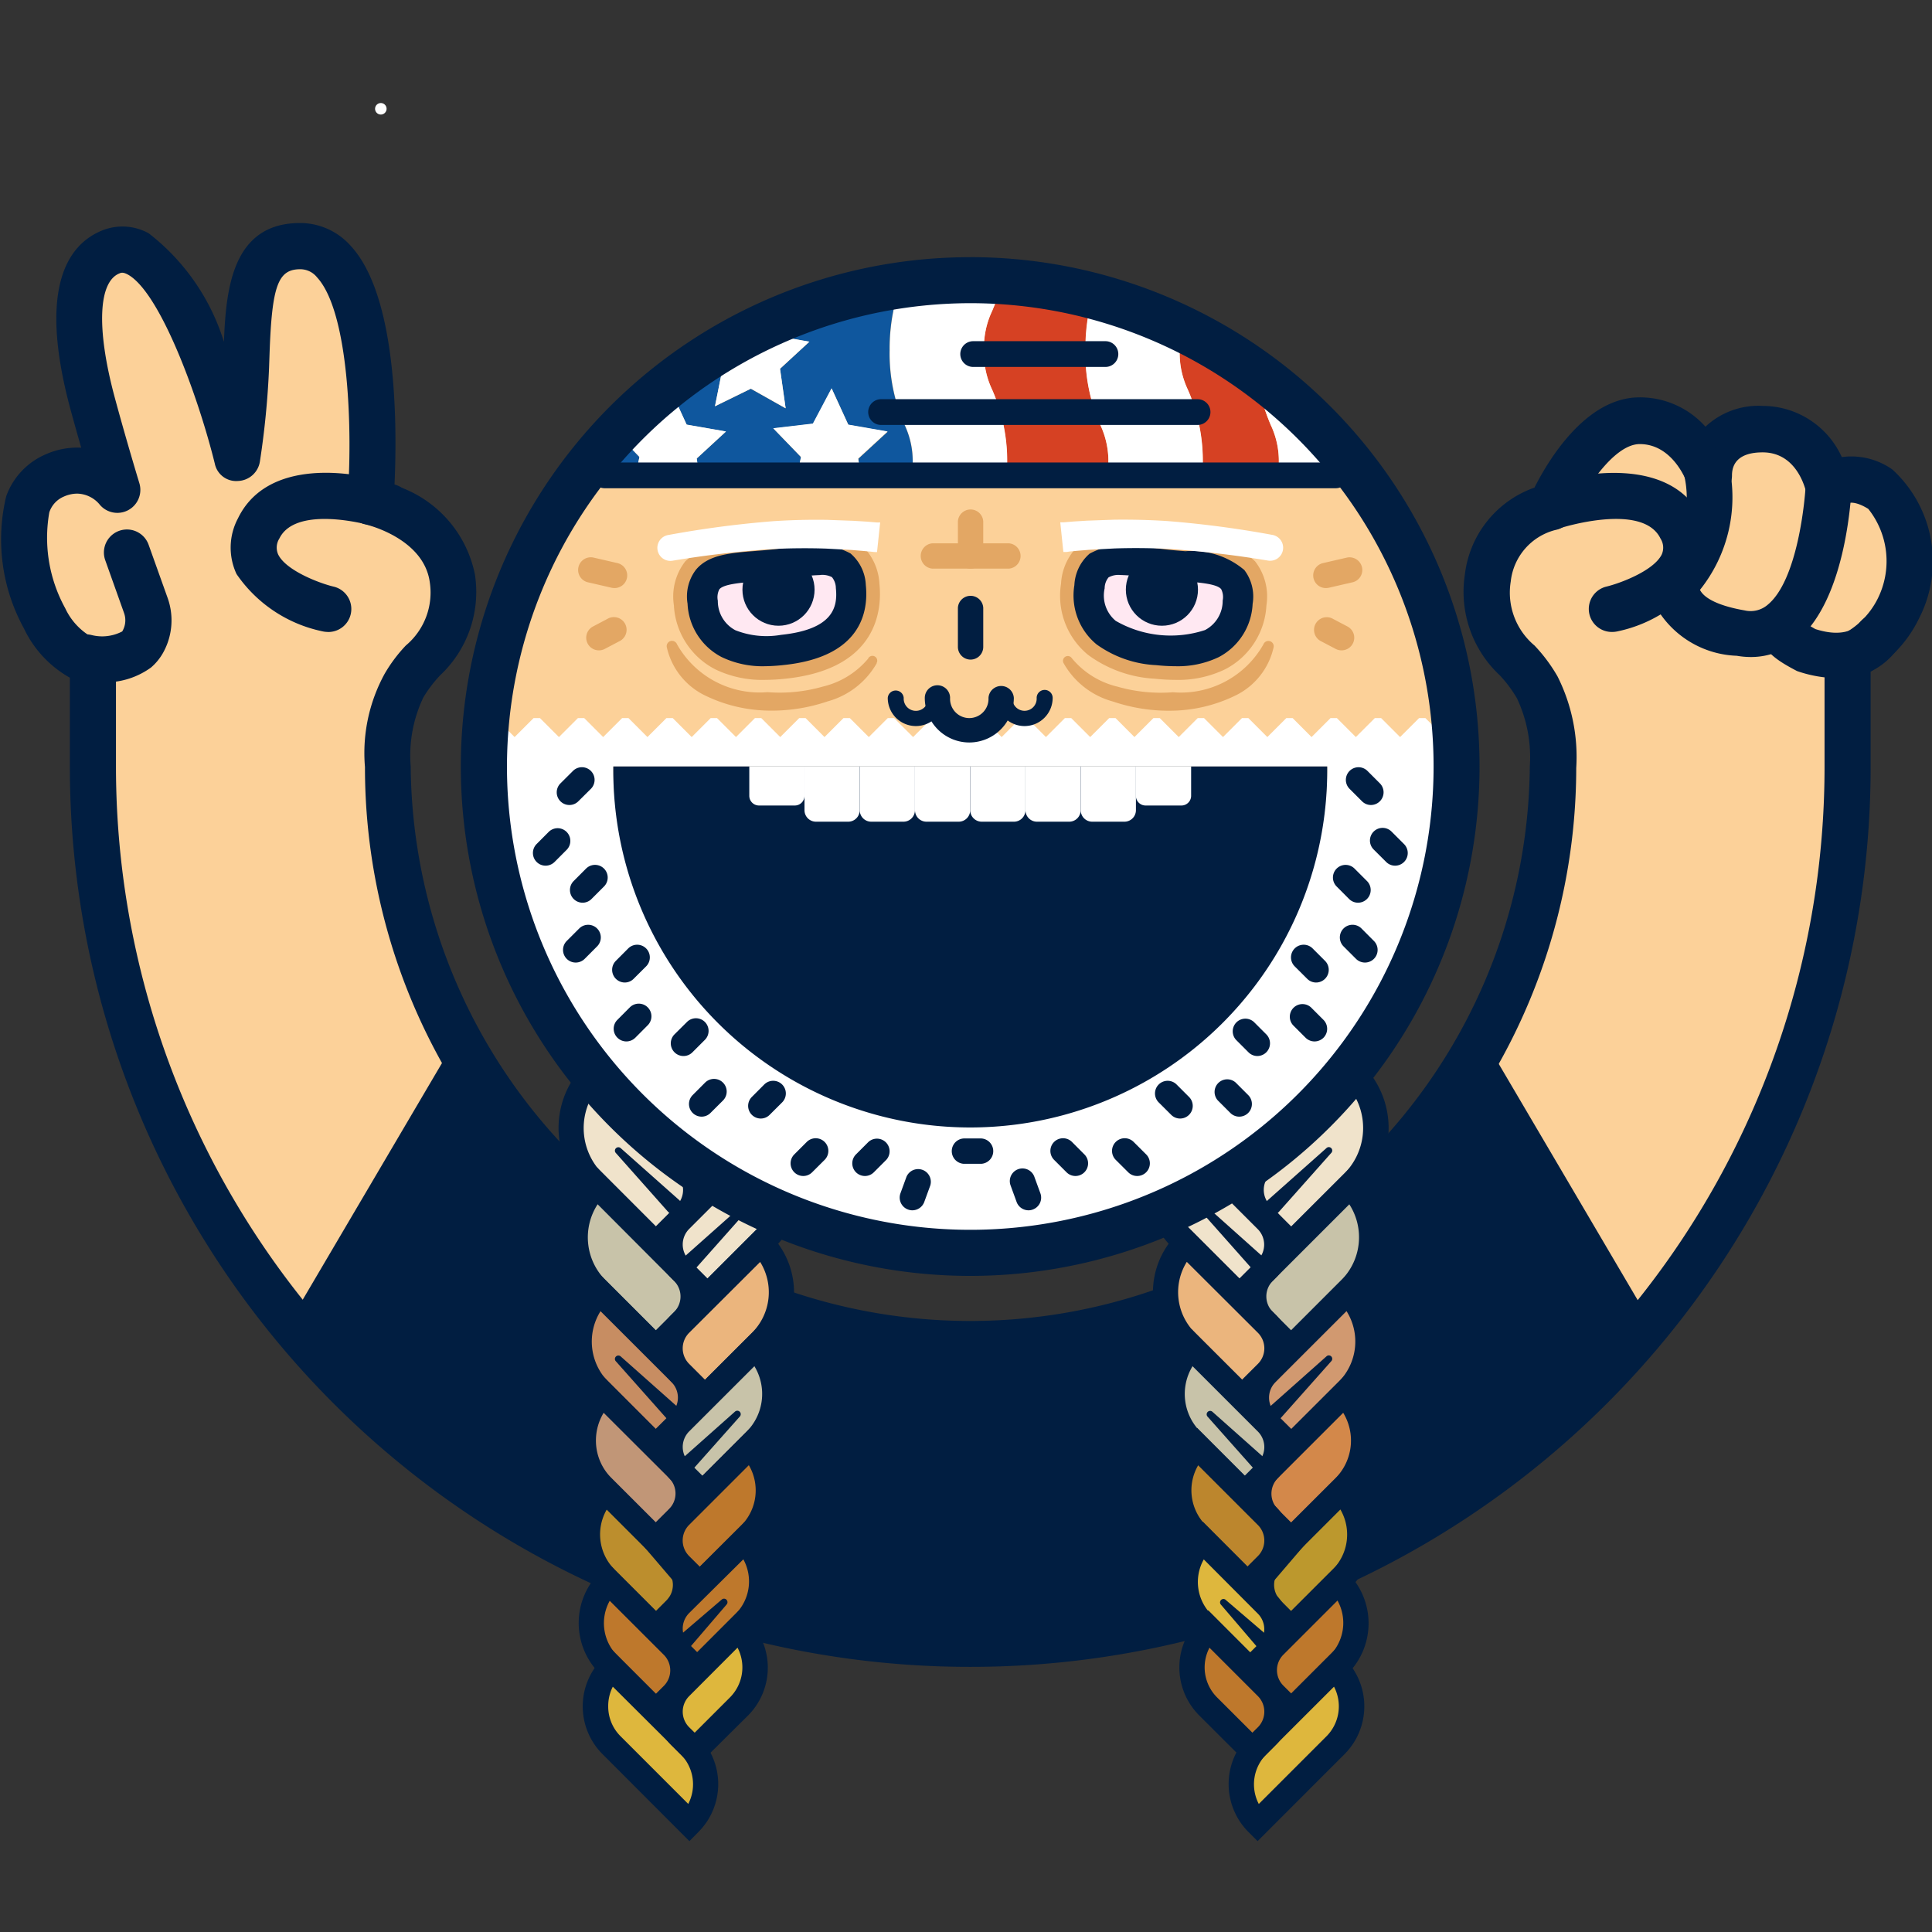 <svg id="Buddy" xmlns="http://www.w3.org/2000/svg" viewBox="0 0 42 42"><rect x="0" y="0" width="42" height="42" fill="#333333" stroke="none"/><defs><style>.cls-1{fill:#fcd199;}.cls-2{fill:#011e41;}.cls-3{fill:#aa8975;}.cls-4{fill:#f0e3cb;}.cls-5{fill:#c8c3a9;}.cls-6{fill:#d19970;}.cls-7{fill:#d3884a;}.cls-8{fill:#bc982d;}.cls-9{fill:#be782c;}.cls-10{fill:#deb73d;}.cls-11{fill:#b7a596;}.cls-12{fill:#9b775c;}.cls-13{fill:#ebb57d;}.cls-14{fill:#bc862d;}.cls-15{fill:#c78d62;}.cls-16{fill:#c19677;}.cls-17{fill:#bc8e2d;}.cls-18{fill:#fff;}.cls-19{fill:none;}.cls-20{fill:#d64123;}.cls-21{fill:#0f579e;}.cls-22{fill:#e3a764;}.cls-23{fill:#ffe8f2;}</style></defs><title>Willie-Buddy</title><path class="cls-1" d="M2.019,16.663a19.077,19.077,0,0,0,36.646,7.425,18.95,18.95,0,0,0,1.5-7.425V14.291a2.278,2.278,0,0,0,.711-3.656c-.762-.478-1.117.007-1.117.007s-.243-1.313-1.445-1.313-1.168,1-1.168,1a1.745,1.745,0,0,0-1.505-1.192c-1.1,0-1.924,1.876-1.924,1.876a1.825,1.825,0,0,0-1.377,1.544c-.184,1.306.693,1.658,1.068,2.365a3.376,3.376,0,0,1,.35,1.736,12.666,12.666,0,0,1-25.331,0,3.227,3.227,0,0,1,.334-1.736c.375-.707,1.252-1.059,1.068-2.365s-1.777-1.655-1.777-1.655.442-5.559-1.525-5.559C5.344,5.348,5.4,6.7,5.348,7.976a17.737,17.737,0,0,1-.189,1.978S3.434,5.163,2.276,5.485c-1.5.417.134,5.157.134,5.157a.928.928,0,0,0-1.217-.308C.106,10.8.512,12.5.968,13.441a1.852,1.852,0,0,0,1.051.968Z"/><path class="cls-2" d="M13.667,34.371a19.061,19.061,0,0,0,20.912-4.086q.609-.609,1.156-1.265l-3.569-6.065a12.749,12.749,0,0,1-2.118,2.8,12.666,12.666,0,0,1-17.911,0,12.753,12.753,0,0,1-2.119-2.8L6.449,29.02q.548.654,1.157,1.265A19.015,19.015,0,0,0,13.667,34.371Z"/><path class="cls-2" d="M21.092,35.9a19,19,0,0,1-7.435-1.5h0A19.056,19.056,0,0,1,7.588,30.3c-.4-.4-.785-.823-1.158-1.268l-.011-.013.009-.015,3.592-6.1.02.039a12.725,12.725,0,0,0,2.114,2.793,12.641,12.641,0,0,0,17.876,0,12.761,12.761,0,0,0,2.115-2.793l.02-.039.023.038,3.578,6.08-.011.013c-.373.445-.762.872-1.158,1.268A19.041,19.041,0,0,1,21.092,35.9Zm-7.415-1.548a19.038,19.038,0,0,0,20.885-4.08c.39-.391.775-.812,1.143-1.251l-3.538-6.012a12.707,12.707,0,0,1-22.149,0L6.479,29.017c.369.439.753.86,1.144,1.251a19,19,0,0,0,6.054,4.08Z"/><path class="cls-2" d="M21.092,36.236A19.561,19.561,0,0,1,1.519,16.663v-1.93a2.414,2.414,0,0,1-1-1.074,4.02,4.02,0,0,1-.384-2.871A1.568,1.568,0,0,1,1,9.874a1.7,1.7,0,0,1,.765-.142c-.075-.263-.156-.552-.235-.841C.8,6.181,1.515,5.281,2.247,5a1.177,1.177,0,0,1,.986.072A4.762,4.762,0,0,1,4.868,7.431c.045-1.153.182-2.583,1.659-2.583a1.472,1.472,0,0,1,1.1.5c1.044,1.13,1,4.084.949,5.2a2.565,2.565,0,0,1,1.749,1.944,2.487,2.487,0,0,1-.757,2.189,2.778,2.778,0,0,0-.365.481,2.938,2.938,0,0,0-.275,1.5,12.165,12.165,0,0,0,24.329,0,3,3,0,0,0-.281-1.484,2.766,2.766,0,0,0-.375-.5,2.484,2.484,0,0,1-.756-2.189A2.289,2.289,0,0,1,33.358,10.6c.285-.565,1.106-1.962,2.284-1.962a1.909,1.909,0,0,1,1.433.638,1.682,1.682,0,0,1,1.239-.452,1.892,1.892,0,0,1,1.725,1.113,1.541,1.541,0,0,1,1.1.27,2.709,2.709,0,0,1,.575,3.245A2.745,2.745,0,0,1,40.666,14.6v2.068A19.561,19.561,0,0,1,21.092,36.236ZM1.676,10.731a.717.717,0,0,0-.285.063.562.562,0,0,0-.319.344,3.176,3.176,0,0,0,.346,2.085,1.4,1.4,0,0,0,.738.705.5.5,0,0,1,.365.481v2.254A18.581,18.581,0,0,0,13.862,33.774a18.708,18.708,0,0,0,14.46,0A18.555,18.555,0,0,0,39.664,16.663V14.292a.5.5,0,0,1,.322-.468,1.76,1.76,0,0,0,.829-.8,1.824,1.824,0,0,0-.2-1.961c-.312-.195-.446-.121-.447-.121a.507.507,0,0,1-.516.192.5.5,0,0,1-.38-.4c-.018-.089-.2-.9-.953-.9-.549,0-.667.27-.667.5a.506.506,0,0,1-.42.5.5.5,0,0,1-.555-.33c-.011-.032-.307-.85-1.03-.85-.583,0-1.241,1.062-1.467,1.576a.5.5,0,0,1-.361.29,1.3,1.3,0,0,0-.977,1.123,1.5,1.5,0,0,0,.517,1.39,3.52,3.52,0,0,1,.5.671,3.891,3.891,0,0,1,.407,1.99,13.166,13.166,0,0,1-26.332-.02,3.584,3.584,0,0,1,.427-2.025,3.263,3.263,0,0,1,.462-.617,1.5,1.5,0,0,0,.518-1.389C9.2,11.691,7.955,11.4,7.942,11.4a.5.5,0,0,1-.389-.529c.116-1.47.039-4.083-.661-4.842a.466.466,0,0,0-.365-.176c-.484,0-.615.359-.667,1.831L5.849,8a18.383,18.383,0,0,1-.2,2.039.5.5,0,0,1-.474.417.474.474,0,0,1-.506-.38c-.368-1.486-1.2-3.745-1.9-4.113-.09-.046-.133-.037-.166-.022-.468.178-.51,1.208-.111,2.691.25.928.535,1.864.536,1.867a.5.5,0,0,1-.871.458A.652.652,0,0,0,1.676,10.731Z"/><path class="cls-3" d="M27.605,21.746h3.154a0,0,0,0,1,0,0v0a1.827,1.827,0,0,1-1.827,1.827H26.854a0,0,0,0,1,0,0V22.5A.751.751,0,0,1,27.605,21.746Z" transform="translate(-7.585 27.006) rotate(-45)"/><path class="cls-2" d="M28.072,25.075l-.955-.956a1.022,1.022,0,0,1,0-1.451l2.424-2.424.194.194a2.1,2.1,0,0,1,0,2.973Zm1.452-4.036-2.018,2.018a.475.475,0,0,0-.14.338.466.466,0,0,0,.14.334l.566.567,1.275-1.274a1.554,1.554,0,0,0,.177-1.983Z"/><path class="cls-4" d="M27.706,24.358h2.83a0,0,0,0,1,0,0v0a1.676,1.676,0,0,1-1.676,1.676H26.955a0,0,0,0,1,0,0v-.925a.751.751,0,0,1,.751-.751Z" transform="translate(-9.397 27.706) rotate(-45)"/><path class="cls-2" d="M28.071,27.444l-.848-.849a1.024,1.024,0,0,1,0-1.451l2.2-2.2.194.2a1.952,1.952,0,0,1,0,2.758h0Zm1.328-3.7-1.787,1.787a.476.476,0,0,0,0,.672l.459.46,1.154-1.151A1.406,1.406,0,0,0,29.4,23.746Z"/><path class="cls-5" d="M27.759,26.744h2.659a0,0,0,0,1,0,0v0a1.6,1.6,0,0,1-1.6,1.6H27.008a0,0,0,0,1,0,0v-.845A.751.751,0,0,1,27.759,26.744Z" transform="translate(-11.065 28.37) rotate(-45)"/><path class="cls-2" d="M28.071,29.7l-.792-.793a1.026,1.026,0,0,1,0-1.45l2.075-2.076.2.2a1.871,1.871,0,0,1,0,2.646Zm1.263-3.52-1.666,1.666a.477.477,0,0,0,0,.673l.4.4,1.089-1.088a1.32,1.32,0,0,0,.174-1.653Z"/><path class="cls-6" d="M27.812,29.016H30.3a0,0,0,0,1,0,0v0a1.516,1.516,0,0,1-1.516,1.516H27.061a0,0,0,0,1,0,0v-.765A.751.751,0,0,1,27.812,29.016Z" transform="translate(-12.653 29.001) rotate(-45)"/><path class="cls-2" d="M28.071,31.845l-.735-.737a1.026,1.026,0,0,1,0-1.45L29.29,27.7l.194.194a1.79,1.79,0,0,1,0,2.535Zm1.2-3.341-1.544,1.543a.477.477,0,0,0,0,.673l.346.345L29.1,30.041a1.241,1.241,0,0,0,.173-1.537Z"/><path class="cls-7" d="M27.865,31.176h2.318a0,0,0,0,1,0,0v0a1.436,1.436,0,0,1-1.436,1.436H27.114a0,0,0,0,1,0,0v-.685A.751.751,0,0,1,27.865,31.176Z" transform="translate(-14.161 29.599) rotate(-45)"/><path class="cls-2" d="M28.071,33.876l-.678-.68a1.024,1.024,0,0,1,0-1.45l1.834-1.835.194.2a1.712,1.712,0,0,1,0,2.42ZM29.2,30.713l-1.422,1.422a.479.479,0,0,0,0,.673l.29.289.961-.959a1.162,1.162,0,0,0,.171-1.425Z"/><path class="cls-8" d="M27.918,33.222h2.148a0,0,0,0,1,0,0v0a1.356,1.356,0,0,1-1.356,1.356H27.167a0,0,0,0,1,0,0v-.606A.751.751,0,0,1,27.918,33.222Z" transform="translate(-15.59 30.164) rotate(-45)"/><path class="cls-2" d="M28.071,35.8l-.623-.624a1.025,1.025,0,0,1,0-1.45l1.713-1.714.194.2a1.634,1.634,0,0,1,0,2.307h0Zm1.066-2.983-1.3,1.3a.477.477,0,0,0,0,.673l.233.234.9-.9A1.084,1.084,0,0,0,29.137,32.812Z"/><path class="cls-9" d="M27.972,35.156h1.977a0,0,0,0,1,0,0v0a1.277,1.277,0,0,1-1.277,1.277H27.221a0,0,0,0,1,0,0v-.526A.751.751,0,0,1,27.972,35.156Z" transform="translate(-16.938 30.696) rotate(-45)"/><path class="cls-2" d="M28.071,37.6l-.565-.567a1.025,1.025,0,0,1,0-1.451L29.1,33.989l.194.2a1.551,1.551,0,0,1,0,2.2Zm1-2.8L27.9,35.971a.476.476,0,0,0,0,.674l.176.175.832-.832a1,1,0,0,0,.168-1.193Z"/><path class="cls-10" d="M29.034,37.941l-1.7,1.694h0a1.2,1.2,0,0,1,0-1.692l1.7-1.7h0A1.2,1.2,0,0,1,29.034,37.941Z"/><path class="cls-2" d="M27.339,40.025l-.2-.2a1.476,1.476,0,0,1,0-2.082l1.89-1.89.2.2a1.474,1.474,0,0,1,0,2.081ZM29,36.667l-1.471,1.47a.926.926,0,0,0-.164,1.08l1.471-1.471A.923.923,0,0,0,29,36.667Z"/><path class="cls-11" d="M24.093,20.454h2.078A1.827,1.827,0,0,1,28,22.281v0a0,0,0,0,1,0,0H24.844a.751.751,0,0,1-.751-.751V20.454A0,0,0,0,1,24.093,20.454Z" transform="translate(29.354 54.893) rotate(-135)"/><path class="cls-2" d="M26.78,23.783l-1.663-1.664a2.1,2.1,0,0,1,0-2.973l.2-.194,2.423,2.424a1.024,1.024,0,0,1,0,1.452Zm-1.452-4.036a1.556,1.556,0,0,0,.178,1.983L26.78,23l.567-.566a.476.476,0,0,0,0-.672Z"/><path class="cls-12" d="M24.423,23.174h1.905A1.676,1.676,0,0,1,28,24.849v0a0,0,0,0,1,0,0h-2.83a.751.751,0,0,1-.751-.751v-.925A0,0,0,0,1,24.423,23.174Z" transform="translate(27.77 59.526) rotate(-135)"/><path class="cls-2" d="M26.887,26.26l-1.541-1.543a1.947,1.947,0,0,1,0-2.759l.194-.194,2.2,2.2a1.024,1.024,0,0,1,0,1.45Zm-1.328-3.7a1.4,1.4,0,0,0,.175,1.765h0l1.153,1.152.46-.459a.478.478,0,0,0,0-.672Z"/><path class="cls-4" d="M24.6,25.615h1.814a1.6,1.6,0,0,1,1.6,1.6v0a0,0,0,0,1,0,0H25.347a.751.751,0,0,1-.751-.751v-.845A0,0,0,0,1,24.6,25.615Z" transform="translate(26.223 63.688) rotate(-135)"/><path class="cls-2" d="M26.943,28.571,25.466,27.1a1.871,1.871,0,0,1,0-2.646l.194-.2,2.075,2.075a1.028,1.028,0,0,1,0,1.451Zm-1.089-1.865,1.089,1.088.4-.4a.478.478,0,0,0,0-.673l-1.665-1.665a1.322,1.322,0,0,0,.173,1.653Z"/><path class="cls-13" d="M24.77,27.944h1.724A1.516,1.516,0,0,1,28.01,29.46v0a0,0,0,0,1,0,0H25.521a.751.751,0,0,1-.751-.751v-.765A0,0,0,0,1,24.77,27.944Z" transform="translate(24.755 67.658) rotate(-135)"/><path class="cls-2" d="M27,30.773l-1.415-1.414a1.8,1.8,0,0,1,0-2.533l.194-.2,1.955,1.955a1.028,1.028,0,0,1,0,1.451Zm-1.025-1.8L27,29.994l.347-.346a.478.478,0,0,0,0-.673L25.8,27.432A1.246,1.246,0,0,0,25.975,28.971Z"/><path class="cls-5" d="M24.944,30.16h1.633A1.436,1.436,0,0,1,28.013,31.6v0a0,0,0,0,1,0,0H25.695a.751.751,0,0,1-.751-.751V30.16A0,0,0,0,1,24.944,30.16Z" transform="translate(23.368 71.436) rotate(-135)"/><path class="cls-2" d="M27.056,32.86l-1.349-1.349a1.712,1.712,0,0,1,0-2.42l.194-.2,1.834,1.834a1.025,1.025,0,0,1,0,1.451ZM25.925,29.7a1.162,1.162,0,0,0,.171,1.425l.96.959.291-.29a.478.478,0,0,0,0-.672Z"/><path class="cls-14" d="M25.118,32.263H26.66a1.356,1.356,0,0,1,1.356,1.356v0a0,0,0,0,1,0,0H25.869a.751.751,0,0,1-.751-.751v-.606A0,0,0,0,1,25.118,32.263Z" transform="translate(22.06 75.02) rotate(-135)"/><path class="cls-2" d="M27.112,34.834,25.826,33.55a1.636,1.636,0,0,1,0-2.308l.2-.2,1.714,1.715a1.024,1.024,0,0,1,0,1.45Zm-.895-1.673.895.9.235-.235a.478.478,0,0,0,0-.672l-1.3-1.3a1.082,1.082,0,0,0,.17,1.309Z"/><path class="cls-10" d="M25.292,34.253h1.452A1.277,1.277,0,0,1,28.02,35.53v0a0,0,0,0,1,0,0H26.042a.751.751,0,0,1-.751-.751v-.526A0,0,0,0,1,25.292,34.253Z" transform="translate(20.832 78.412) rotate(-135)"/><path class="cls-2" d="M27.169,36.7l-1.221-1.221a1.554,1.554,0,0,1,0-2.2l.2-.2,1.592,1.594a1.024,1.024,0,0,1,0,1.45Zm-1-2.8a1,1,0,0,0,.167,1.2l.832.831.178-.177a.479.479,0,0,0,0-.673Z"/><path class="cls-9" d="M25.465,36.131h1.361a1.2,1.2,0,0,1,1.2,1.2v0a0,0,0,0,1,0,0H26.216a.751.751,0,0,1-.751-.751v-.446A0,0,0,0,1,25.465,36.131Z" transform="translate(19.684 81.612) rotate(-135)"/><path class="cls-2" d="M27.226,38.446l-1.159-1.157a1.478,1.478,0,0,1,0-2.082l.2-.2,1.472,1.473a1.025,1.025,0,0,1,0,1.451ZM26.458,36.9l.768.767.121-.12a.479.479,0,0,0,0-.673L26.293,35.82a.923.923,0,0,0,.165,1.08Z"/><path class="cls-2" d="M27.183,27.543l-1.134-1.278a.074.074,0,0,1,.006-.105.076.076,0,0,1,.1,0L27.431,27.3a.175.175,0,1,1-.233.262Z"/><path class="cls-2" d="M27.383,32.071l-1.134-1.277a.075.075,0,0,1,.105-.106l1.277,1.135a.175.175,0,1,1-.233.262Z"/><path class="cls-2" d="M27.383,35.867l-.847-.99a.074.074,0,0,1,.1-.105l.99.848a.176.176,0,0,1-.228.267Z"/><path class="cls-2" d="M27.183,22.752l-1.134-1.277a.074.074,0,0,1,.006-.105.076.076,0,0,1,.1,0l1.277,1.135a.175.175,0,1,1-.233.262Z"/><path class="cls-2" d="M27.558,26.093l1.277-1.134a.074.074,0,0,1,.105.105l-1.135,1.277a.175.175,0,1,1-.262-.233Z"/><path class="cls-2" d="M27.558,30.621l1.277-1.134a.074.074,0,0,1,.105.105l-1.135,1.277a.175.175,0,1,1-.262-.233Z"/><path class="cls-2" d="M27.357,34.218l.991-.848a.074.074,0,0,1,.105.008.076.076,0,0,1,0,.1l-.848.991a.176.176,0,0,1-.267-.229Z"/><path class="cls-3" d="M11.567,21.746h2.078a1.827,1.827,0,0,1,1.827,1.827v0a0,0,0,0,1,0,0H12.318a.751.751,0,0,1-.751-.751V21.746A0,0,0,0,1,11.567,21.746Z" transform="translate(7.057 48.242) rotate(-135)"/><path class="cls-2" d="M14.254,25.075l-1.663-1.664a2.1,2.1,0,0,1,0-2.973l.194-.194,2.425,2.424a1.027,1.027,0,0,1,0,1.451ZM12.8,21.039a1.554,1.554,0,0,0,.177,1.983L14.254,24.3l.567-.566a.477.477,0,0,0,0-.673Z"/><path class="cls-4" d="M11.791,24.358H13.7a1.676,1.676,0,0,1,1.676,1.676v0a0,0,0,0,1,0,0h-2.83a.751.751,0,0,1-.751-.751v-.925A0,0,0,0,1,11.791,24.358Z" transform="translate(5.369 52.616) rotate(-135)"/><path class="cls-2" d="M14.255,27.444,12.713,25.9a1.952,1.952,0,0,1,0-2.758l.194-.2,2.2,2.2a1.026,1.026,0,0,1,0,1.45ZM13.1,25.514l1.151,1.151.46-.459a.479.479,0,0,0,0-.673l-1.787-1.787A1.4,1.4,0,0,0,13.1,25.514Z"/><path class="cls-5" d="M11.908,26.744h1.814a1.6,1.6,0,0,1,1.6,1.6v0a0,0,0,0,1,0,0H12.659a.751.751,0,0,1-.751-.751v-.845a0,0,0,0,1,0,0Z" transform="translate(3.765 56.643) rotate(-135)"/><path class="cls-2" d="M14.255,29.7l-1.478-1.478a1.871,1.871,0,0,1,0-2.646l.2-.2,2.075,2.076a1.024,1.024,0,0,1,0,1.45Zm-1.263-3.52a1.32,1.32,0,0,0,.174,1.653l1.089,1.088.4-.4a.477.477,0,0,0,0-.673Z"/><path class="cls-15" d="M12.026,29.016h1.724a1.516,1.516,0,0,1,1.516,1.516v0a0,0,0,0,1,0,0H12.777a.751.751,0,0,1-.751-.751v-.765A0,0,0,0,1,12.026,29.016Z" transform="translate(2.241 60.476) rotate(-135)"/><path class="cls-2" d="M14.255,31.845l-1.413-1.414a1.794,1.794,0,0,1,0-2.533l.194-.2,1.954,1.955a1.024,1.024,0,0,1,0,1.45Zm-1.2-3.341a1.244,1.244,0,0,0,.172,1.538l1.025,1.023.347-.345a.479.479,0,0,0,0-.673Z"/><path class="cls-16" d="M12.143,31.176h1.633a1.436,1.436,0,0,1,1.436,1.436v0a0,0,0,0,1,0,0H12.894a.751.751,0,0,1-.751-.751v-.685a0,0,0,0,1,0,0Z" transform="translate(0.797 64.118) rotate(-135)"/><path class="cls-2" d="M14.255,33.876l-1.349-1.349a1.712,1.712,0,0,1,0-2.422l.2-.194,1.833,1.835a1.025,1.025,0,0,1,0,1.451Zm-1.132-3.163a1.163,1.163,0,0,0-.168.6,1.149,1.149,0,0,0,.34.821h0l.96.959.29-.289a.476.476,0,0,0,.14-.336.47.47,0,0,0-.14-.336Z"/><path class="cls-17" d="M12.26,33.222H13.8a1.356,1.356,0,0,1,1.356,1.356v0a0,0,0,0,1,0,0H13.011a.751.751,0,0,1-.751-.751v-.606A0,0,0,0,1,12.26,33.222Z" transform="translate(-0.567 67.566) rotate(-135)"/><path class="cls-2" d="M14.255,35.8l-1.286-1.286a1.634,1.634,0,0,1,0-2.307l.194-.2,1.714,1.714a1.024,1.024,0,0,1,0,1.45Zm-.9-1.675.9.9.234-.234a.477.477,0,0,0,0-.673l-1.3-1.3A1.084,1.084,0,0,0,13.359,34.12Z"/><path class="cls-9" d="M12.378,35.156h1.452a1.277,1.277,0,0,1,1.277,1.277v0a0,0,0,0,1,0,0H13.129a.751.751,0,0,1-.751-.751v-.526a0,0,0,0,1,0,0Z" transform="translate(-1.852 70.822) rotate(-135)"/><path class="cls-2" d="M14.255,37.6l-1.221-1.221a1.552,1.552,0,0,1,0-2.193l.195-.2,1.592,1.593a1.028,1.028,0,0,1,0,1.451Zm-1-2.8a1,1,0,0,0,.167,1.194l.832.832.178-.177a.478.478,0,0,0,0-.673Z"/><path class="cls-10" d="M13.293,37.941l1.694,1.694h0a1.2,1.2,0,0,0,0-1.692l-1.694-1.7h0A1.2,1.2,0,0,0,13.293,37.941Z"/><path class="cls-2" d="M14.987,40.025,13.1,38.135a1.469,1.469,0,0,1,0-2.081l.194-.2,1.889,1.89a1.474,1.474,0,0,1,0,2.082Zm-1.665-3.358a.924.924,0,0,0-.1.428.91.91,0,0,0,.269.65h0l1.471,1.471a.928.928,0,0,0-.165-1.08Z"/><path class="cls-11" d="M15.079,20.454h3.154a0,0,0,0,1,0,0v0a1.827,1.827,0,0,1-1.827,1.827H14.328a0,0,0,0,1,0,0V21.2A.751.751,0,0,1,15.079,20.454Z" transform="translate(-10.34 17.771) rotate(-45)"/><path class="cls-2" d="M15.546,23.783l-.955-.956a1.025,1.025,0,0,1,0-1.451l2.425-2.425.194.2a2.107,2.107,0,0,1,0,2.973h0ZM17,19.748l-2.019,2.018a.476.476,0,0,0,0,.672l.567.566,1.275-1.274A1.555,1.555,0,0,0,17,19.748Z"/><path class="cls-12" d="M15.074,23.174H17.9a0,0,0,0,1,0,0v0a1.676,1.676,0,0,1-1.676,1.676H14.323a0,0,0,0,1,0,0v-.925a.751.751,0,0,1,.751-.751Z" transform="translate(-12.259 18.427) rotate(-45)"/><path class="cls-2" d="M15.439,26.26l-.848-.85a1.025,1.025,0,0,1,0-1.45l2.195-2.2.194.194a1.949,1.949,0,0,1,0,2.759Zm1.33-3.7L14.98,24.349a.478.478,0,0,0,0,.672l.459.459,1.154-1.152a1.4,1.4,0,0,0,.176-1.766Z"/><path class="cls-4" d="M15.071,25.615H17.73a0,0,0,0,1,0,0v0a1.6,1.6,0,0,1-1.6,1.6H14.32a0,0,0,0,1,0,0v-.845A.751.751,0,0,1,15.071,25.615Z" transform="translate(-13.983 19.068) rotate(-45)"/><path class="cls-2" d="M15.384,28.572l-.792-.791a1.029,1.029,0,0,1,0-1.452l2.075-2.075.194.194a1.871,1.871,0,0,1,0,2.648Zm1.262-3.519L14.98,26.718a.48.48,0,0,0,0,.674l.4.4,1.088-1.088a1.323,1.323,0,0,0,.174-1.652Z"/><path class="cls-13" d="M15.068,27.944h2.489a0,0,0,0,1,0,0v0A1.516,1.516,0,0,1,16.04,29.46H14.317a0,0,0,0,1,0,0v-.765a.751.751,0,0,1,.751-.751Z" transform="translate(-15.628 19.675) rotate(-45)"/><path class="cls-2" d="M15.327,30.773l-.735-.736a1.028,1.028,0,0,1,0-1.451l1.955-1.955.194.2a1.8,1.8,0,0,1,0,2.533h0Zm1.2-3.341L14.98,28.975a.478.478,0,0,0,0,.673l.346.346,1.024-1.023A1.245,1.245,0,0,0,16.524,27.432Z"/><path class="cls-5" d="M15.064,30.16h2.318a0,0,0,0,1,0,0v0A1.436,1.436,0,0,1,15.946,31.6H14.313a0,0,0,0,1,0,0v-.685A.751.751,0,0,1,15.064,30.16Z" transform="translate(-17.192 20.25) rotate(-45)"/><path class="cls-2" d="M15.271,32.86l-.679-.679a1.025,1.025,0,0,1,0-1.451L16.426,28.9l.194.2a1.712,1.712,0,0,1,0,2.42ZM16.4,29.7,14.98,31.119a.479.479,0,0,0,0,.673l.291.289.96-.959A1.162,1.162,0,0,0,16.4,29.7Z"/><path class="cls-9" d="M15.061,32.263h2.148a0,0,0,0,1,0,0v0a1.356,1.356,0,0,1-1.356,1.356H14.31a0,0,0,0,1,0,0v-.606A.751.751,0,0,1,15.061,32.263Z" transform="translate(-18.677 20.792) rotate(-45)"/><path class="cls-2" d="M15.214,34.835l-.622-.623a1.024,1.024,0,0,1,0-1.45l1.713-1.715.2.2a1.636,1.636,0,0,1,0,2.308h0Zm1.065-2.983-1.3,1.3a.479.479,0,0,0,0,.673l.234.233.9-.895A1.081,1.081,0,0,0,16.279,31.852Z"/><path class="cls-9" d="M15.058,34.253h1.977a0,0,0,0,1,0,0v0a1.277,1.277,0,0,1-1.277,1.277H14.307a0,0,0,0,1,0,0V35A.751.751,0,0,1,15.058,34.253Z" transform="translate(-20.082 21.301) rotate(-45)"/><path class="cls-2" d="M15.158,36.7l-.566-.567a1.024,1.024,0,0,1,0-1.45l1.593-1.594.2.2a1.558,1.558,0,0,1,0,2.2h0Zm1-2.8L14.98,35.068a.479.479,0,0,0,0,.673l.178.177.831-.831A1,1,0,0,0,16.157,33.893Z"/><path class="cls-10" d="M15.055,36.131h1.807a0,0,0,0,1,0,0v0a1.2,1.2,0,0,1-1.2,1.2H14.3a0,0,0,0,1,0,0v-.446A.751.751,0,0,1,15.055,36.131Z" transform="translate(-21.408 21.776) rotate(-45)"/><path class="cls-2" d="M15.1,38.446l-.51-.51a1.025,1.025,0,0,1,0-1.451l1.471-1.473.2.2a1.474,1.474,0,0,1,0,2.082Zm.932-2.626L14.98,36.874a.479.479,0,0,0,0,.673l.122.12.767-.767A.925.925,0,0,0,16.034,35.82Z"/><path class="cls-2" d="M14.9,27.3l1.277-1.135a.074.074,0,0,1,.105.105l-1.135,1.278a.176.176,0,0,1-.262-.234Z"/><path class="cls-2" d="M14.7,31.823l1.277-1.135a.075.075,0,0,1,.106.106l-1.135,1.277a.176.176,0,0,1-.262-.234Z"/><path class="cls-2" d="M14.7,35.62l.991-.848a.074.074,0,0,1,.105.008.076.076,0,0,1,0,.1l-.848.99a.176.176,0,1,1-.267-.228Z"/><path class="cls-2" d="M14.9,22.505l1.277-1.135a.074.074,0,0,1,.105.105l-1.135,1.277a.175.175,0,1,1-.262-.233Z"/><path class="cls-2" d="M14.521,26.341l-1.134-1.277a.073.073,0,0,1,.006-.105.075.075,0,0,1,.1,0l1.277,1.134a.176.176,0,0,1-.233.263Z"/><path class="cls-2" d="M14.521,30.869l-1.134-1.277a.073.073,0,0,1,.006-.105.075.075,0,0,1,.1,0l1.277,1.134a.176.176,0,0,1-.233.263Z"/><path class="cls-2" d="M14.721,34.466l-.847-.991a.074.074,0,0,1,.008-.105.076.076,0,0,1,.1,0l.99.848a.176.176,0,0,1-.228.267Z"/><circle class="cls-1" cx="21.092" cy="16.662" r="10.158"/><path class="cls-18" d="M31.4,16.023l-.413-.413H30.85l-.413.413-.413-.413h-.136l-.413.413-.413-.413h-.137l-.413.413L28.1,15.61h-.136l-.413.413-.413-.413H27l-.413.413-.413-.413h-.136l-.413.413-.413-.413h-.137l-.413.413-.412-.413h-.137l-.413.413-.413-.413H23.15l-.412.413-.413-.413h-.137l-.413.413-.413-.413h-.136l-.413.413L20.4,15.61h-.137l-.413.413-.413-.413H19.3l-.413.413-.413-.413h-.137l-.413.413-.412-.413h-.137l-.413.413-.413-.413h-.137L16,16.023l-.413-.413h-.137l-.413.413-.413-.413h-.136l-.413.413-.413-.413h-.137l-.413.413L12.7,15.61h-.136l-.413.413-.413-.413H11.6l-.413.413-.413-.413h-.144c-.034.346-.052.7-.052,1.052a10.513,10.513,0,1,0,21.026,0q0-.41-.032-.813Zm-10.308,8.4a7.759,7.759,0,0,1-7.759-7.76H28.852A7.76,7.76,0,0,1,21.092,24.422Z"/><path class="cls-2" d="M13.333,16.662a7.76,7.76,0,1,0,15.519,0Z"/><path class="cls-18" d="M19.891,16.662h1.2a0,0,0,0,1,0,0v.951a.25.25,0,0,1-.25.25h-.7a.25.25,0,0,1-.25-.25v-.951A0,0,0,0,1,19.891,16.662Z"/><path class="cls-18" d="M18.69,16.662h1.2a0,0,0,0,1,0,0v.951a.25.25,0,0,1-.25.25h-.7a.25.25,0,0,1-.25-.25v-.951A0,0,0,0,1,18.69,16.662Z"/><path class="cls-18" d="M17.489,16.662h1.2a0,0,0,0,1,0,0v.951a.25.25,0,0,1-.25.25h-.7a.25.25,0,0,1-.25-.25v-.951A0,0,0,0,1,17.489,16.662Z"/><path class="cls-18" d="M16.289,16.662h1.2a0,0,0,0,1,0,0V17.3a.211.211,0,0,1-.211.211H16.5a.211.211,0,0,1-.211-.211v-.641A0,0,0,0,1,16.289,16.662Z"/><path class="cls-18" d="M21.092,16.662h1.2a0,0,0,0,1,0,0v.951a.25.25,0,0,1-.25.25h-.7a.25.25,0,0,1-.25-.25v-.951A0,0,0,0,1,21.092,16.662Z"/><path class="cls-18" d="M22.293,16.662h1.2a0,0,0,0,1,0,0v.951a.25.25,0,0,1-.25.25h-.7a.25.25,0,0,1-.25-.25v-.951A0,0,0,0,1,22.293,16.662Z"/><path class="cls-18" d="M23.494,16.662h1.2a0,0,0,0,1,0,0v.951a.25.25,0,0,1-.25.25h-.7a.25.25,0,0,1-.25-.25v-.951A0,0,0,0,1,23.494,16.662Z"/><path class="cls-18" d="M24.694,16.662h1.2a0,0,0,0,1,0,0V17.3a.211.211,0,0,1-.211.211h-.779a.211.211,0,0,1-.211-.211v-.641A0,0,0,0,1,24.694,16.662Z"/><path class="cls-19" d="M21.828,20.783l-.02,0,.011,0Z"/><path class="cls-19" d="M20.377,20.78l-.021,0,.01,0Z"/><path class="cls-2" d="M7.125,13.738a.534.534,0,0,1-.117-.014,3.006,3.006,0,0,1-1.866-1.245,1.354,1.354,0,0,1,.03-1.208c.628-1.3,2.461-1.067,3.444-.726a.5.5,0,0,1-.327.946c-.47-.16-1.884-.468-2.216.216a.369.369,0,0,0-.027.344c.165.348.891.626,1.2.7a.5.5,0,0,1-.117.988Z"/><path class="cls-2" d="M2.242,14.833a2.1,2.1,0,0,1-.494-.056.5.5,0,0,1,.241-.972.941.941,0,0,0,.668-.078.469.469,0,0,0,.04-.4l-.409-1.148a.5.5,0,0,1,.943-.336l.41,1.147a1.446,1.446,0,0,1-.085,1.181,1.18,1.18,0,0,1-.273.34A1.694,1.694,0,0,1,2.242,14.833Z"/><path class="cls-2" d="M35.044,13.738a.5.5,0,0,1-.118-.987c.32-.078,1.033-.352,1.2-.7a.365.365,0,0,0-.028-.343c-.39-.807-2.2-.223-2.214-.216a.5.5,0,1,1-.328-.946c.984-.34,2.816-.571,3.443.726a1.351,1.351,0,0,1,.031,1.208,3.006,3.006,0,0,1-1.866,1.245A.534.534,0,0,1,35.044,13.738Z"/><path class="cls-2" d="M38.056,14.283a1.772,1.772,0,0,1-.3-.027,2.11,2.11,0,0,1-1.7-.967,1.094,1.094,0,0,1,.024-.975.552.552,0,0,1,.1-.122A2.167,2.167,0,0,0,36.6,10.28a.5.5,0,0,1,.41-.577.5.5,0,0,1,.576.411,3.225,3.225,0,0,1-.63,2.709c.086.173.377.343.972.447a.569.569,0,0,0,.5-.123c.637-.521.82-2.221.835-2.775a.546.546,0,0,1,.512-.488.5.5,0,0,1,.488.513c-.006.266-.1,2.622-1.2,3.525A1.556,1.556,0,0,1,38.056,14.283Z"/><path class="cls-2" d="M39.933,14.742a2.753,2.753,0,0,1-.867-.154c-.437-.228-.816-.468-.783-.875a.593.593,0,0,1,.366-.473.5.5,0,0,1,.637.309l.009.026c.04.026.095.058.168.1.687.221.926-.083.935-.1a.5.5,0,0,1,.683-.159.511.511,0,0,1,.161.7A1.512,1.512,0,0,1,39.933,14.742Z"/><path class="cls-20" d="M27.624,9.238a4.88,4.88,0,0,1-.18-.5,10.186,10.186,0,0,0-1.8-1.154v.034a1.845,1.845,0,0,0,.175.851,3.822,3.822,0,0,1,.326,1.622c0,.086,0,.167-.007.245H27.79c.006-.072.01-.152.01-.245A1.834,1.834,0,0,0,27.624,9.238Z"/><path class="cls-20" d="M23.92,9.238A3.825,3.825,0,0,1,23.6,7.616a4.321,4.321,0,0,1,.065-.783,10.106,10.106,0,0,0-2-.312c-.032.087-.065.168-.1.244a1.848,1.848,0,0,0-.175.851,1.845,1.845,0,0,0,.175.851,3.825,3.825,0,0,1,.325,1.622c0,.086,0,.167-.006.245h2.2c.007-.072.01-.152.01-.245A1.848,1.848,0,0,0,23.92,9.238Z"/><path class="cls-18" d="M21.567,8.467a1.845,1.845,0,0,1-.175-.851,1.848,1.848,0,0,1,.175-.851c.031-.076.064-.157.1-.244-.189-.011-.379-.016-.571-.016a10.27,10.27,0,0,0-1.646.133,4.118,4.118,0,0,0-.107.978,3.822,3.822,0,0,0,.326,1.622,1.848,1.848,0,0,1,.175.851c0,.093,0,.173-.01.245h2.056c0-.078.006-.159.006-.245A3.825,3.825,0,0,0,21.567,8.467Z"/><path class="cls-18" d="M25.822,8.467a1.845,1.845,0,0,1-.175-.851V7.582a10.075,10.075,0,0,0-1.987-.749,4.321,4.321,0,0,0-.065.783,3.825,3.825,0,0,0,.325,1.622,1.848,1.848,0,0,1,.175.851c0,.093,0,.173-.01.245h2.056c0-.078.007-.159.007-.245A3.822,3.822,0,0,0,25.822,8.467Z"/><path class="cls-18" d="M27.444,8.736a4.88,4.88,0,0,0,.18.5,1.834,1.834,0,0,1,.176.851c0,.093,0,.173-.01.245h1.248A10.251,10.251,0,0,0,27.444,8.736Z"/><path class="cls-21" d="M19.84,10.089a1.848,1.848,0,0,0-.175-.851,3.822,3.822,0,0,1-.326-1.622,4.118,4.118,0,0,1,.107-.978,10.111,10.111,0,0,0-2.378.7l.527.092-.638.588.122.859-.756-.426-.78.382.156-.776a10.3,10.3,0,0,0-.988.706l.216.47.855.149-.639.588.053.367h2.136l.081-.4-.6-.623.862-.1.406-.767.362.789.854.149-.638.588.052.367H19.83C19.837,10.262,19.84,10.182,19.84,10.089Z"/><path class="cls-21" d="M13.687,9.711q-.282.3-.54.623h.673l.081-.4Z"/><polygon class="cls-18" points="19.293 9.379 18.439 9.23 18.077 8.441 17.671 9.208 16.809 9.309 17.413 9.932 17.332 10.334 18.707 10.334 18.655 9.967 19.293 9.379"/><path class="cls-18" d="M15.782,9.379l-.855-.149-.216-.47a10.35,10.35,0,0,0-1.024.951l.214.221-.081.4H15.2l-.053-.367Z"/><path class="cls-18" d="M16.323,8.448l.756.426-.122-.859.638-.588-.527-.092a10.183,10.183,0,0,0-1.369.719l-.156.776Z"/><path class="cls-2" d="M29.037,10.614H13.146a.28.28,0,0,1,0-.56H29.037a.28.28,0,0,1,0,.56Z"/><path class="cls-2" d="M26.034,9.238h-6.88a.28.28,0,0,1,0-.56h6.88a.28.28,0,0,1,0,.56Z"/><path class="cls-2" d="M24.031,7.977H21.156a.28.28,0,0,1,0-.56h2.875a.28.28,0,0,1,0,.56Z"/><path class="cls-22" d="M21.927,12.362H20.275a.276.276,0,0,1,0-.551h1.652a.276.276,0,0,1,0,.551Z"/><path class="cls-2" d="M21.1,14.339a.276.276,0,0,1-.276-.276v-.851a.276.276,0,0,1,.551,0v.851A.276.276,0,0,1,21.1,14.339Z"/><path class="cls-2" d="M21.071,16.141a.969.969,0,0,1-.967-.969.275.275,0,0,1,.55,0,.418.418,0,1,0,.835,0,.276.276,0,0,1,.551,0A.97.97,0,0,1,21.071,16.141Z"/><path class="cls-2" d="M19.91,15.784a.612.612,0,0,1-.611-.612.174.174,0,0,1,.347,0,.265.265,0,1,0,.529,0,.174.174,0,0,1,.347,0A.612.612,0,0,1,19.91,15.784Z"/><path class="cls-2" d="M22.272,15.784a.612.612,0,0,1-.611-.612.174.174,0,0,1,.348,0,.264.264,0,1,0,.527,0,.174.174,0,0,1,.348,0A.613.613,0,0,1,22.272,15.784Z"/><path class="cls-22" d="M23.307,14.316a1.835,1.835,0,0,0,.985.611,3.412,3.412,0,0,0,1.206.122,2.06,2.06,0,0,0,1.967-1.04.116.116,0,0,1,.223.06,1.539,1.539,0,0,1-.858,1.064,3.243,3.243,0,0,1-1.314.316,3.775,3.775,0,0,1-1.326-.2,1.76,1.76,0,0,1-1.067-.83.1.1,0,0,1,.18-.106Z"/><path class="cls-22" d="M25.551,14.78a4.391,4.391,0,0,1-.445-.025,2.692,2.692,0,0,1-1.45-.517,1.659,1.659,0,0,1-.59-1.548,1.238,1.238,0,0,1,.443-.887,1.981,1.981,0,0,1,1.555-.194l.734.078a1.982,1.982,0,0,1,1.485.514,1.243,1.243,0,0,1,.248.959h0a1.661,1.661,0,0,1-.9,1.391A2.344,2.344,0,0,1,25.551,14.78ZM24.321,12.8c-.031.344.069.425.123.469a1.511,1.511,0,0,0,.793.244,1.5,1.5,0,0,0,.826-.073c.067-.035.191-.1.224-.408h0l0-.023a4.257,4.257,0,0,0-.591-.071l-.4-.036c-.139-.014-.273-.032-.4-.048A3.809,3.809,0,0,0,24.321,12.8Zm2.588.3h0Z"/><path class="cls-23" d="M26.909,13.094c.084-.8-.625-.721-1.542-.817s-1.594-.324-1.679.479c-.1.917.566,1.281,1.484,1.377S26.813,14.012,26.909,13.094Z"/><path class="cls-2" d="M25.552,14.483a4.035,4.035,0,0,1-.414-.023,2.417,2.417,0,0,1-1.3-.452,1.377,1.377,0,0,1-.482-1.287.964.964,0,0,1,.331-.685,1.752,1.752,0,0,1,1.334-.132c.12.015.245.032.375.046s.254.023.373.033a1.758,1.758,0,0,1,1.281.408.953.953,0,0,1,.181.737h0a1.377,1.377,0,0,1-.738,1.158A2.06,2.06,0,0,1,25.552,14.483Zm-1.2-1.983a.438.438,0,0,0-.253.052.377.377,0,0,0-.085.238.715.715,0,0,0,.241.707,2.392,2.392,0,0,0,1.941.2.716.716,0,0,0,.384-.641.378.378,0,0,0-.033-.249c-.095-.114-.467-.144-.827-.172-.124-.011-.254-.021-.389-.035s-.268-.032-.393-.048A5.1,5.1,0,0,0,24.354,12.5Zm2.555.594h0Z"/><circle class="cls-2" cx="25.259" cy="12.819" r="0.784"/><path class="cls-22" d="M29.163,14.138a.267.267,0,0,1-.128-.032L28.7,13.93a.276.276,0,0,1,.256-.488l.336.177a.275.275,0,0,1-.128.519Z"/><path class="cls-22" d="M28.827,12.784a.275.275,0,0,1-.061-.544l.512-.118a.278.278,0,0,1,.33.207.274.274,0,0,1-.207.33l-.512.118A.327.327,0,0,1,28.827,12.784Z"/><path class="cls-18" d="M23.083,11.678c-.067-.646-.018-.179-.033-.323h.035l.037,0,.072-.006.145-.012.29-.018.581-.021q.582-.008,1.162.029a22.145,22.145,0,0,1,2.282.3.283.283,0,0,1-.086.56,21.913,21.913,0,0,0-2.231-.257q-.555-.026-1.112-.007l-.555.03-.277.023-.138.013L23.186,12l-.035,0-.017,0h-.016C23.1,11.858,23.151,12.325,23.083,11.678Z"/><path class="cls-22" d="M19.06,14.417a1.76,1.76,0,0,1-1.067.83,3.775,3.775,0,0,1-1.326.2,3.243,3.243,0,0,1-1.314-.316,1.539,1.539,0,0,1-.858-1.064.116.116,0,0,1,.094-.134.118.118,0,0,1,.129.074,2.06,2.06,0,0,0,1.967,1.04,3.412,3.412,0,0,0,1.206-.122,1.835,1.835,0,0,0,.985-.611l0-.005a.1.1,0,0,1,.18.106Z"/><path class="cls-22" d="M16.633,14.78a2.348,2.348,0,0,1-1.083-.229,1.658,1.658,0,0,1-.9-1.391h0A1.243,1.243,0,0,1,14.9,12.2a1.987,1.987,0,0,1,1.487-.514l.732-.078a1.986,1.986,0,0,1,1.556.193,1.244,1.244,0,0,1,.443.888c.058.551-.026,1.854-2.04,2.065A4.388,4.388,0,0,1,16.633,14.78ZM15.9,13.006v.023c.033.31.157.374.223.408a1.554,1.554,0,0,0,.827.074c.988-.1.951-.457.927-.69a.054.054,0,0,1,0-.023,4.473,4.473,0,0,0-.593.053c-.127.016-.26.034-.4.048l-.4.036A4.224,4.224,0,0,0,15.9,13.006Z"/><path class="cls-23" d="M15.274,13.094c-.084-.8.625-.721,1.542-.817s1.594-.324,1.679.479c.1.917-.566,1.281-1.484,1.377S15.37,14.012,15.274,13.094Z"/><path class="cls-2" d="M16.632,14.483a2.051,2.051,0,0,1-.946-.2,1.376,1.376,0,0,1-.739-1.159.958.958,0,0,1,.181-.737c.271-.328.739-.365,1.281-.408.119-.01.244-.02.373-.033s.256-.031.375-.046a1.749,1.749,0,0,1,1.333.132.956.956,0,0,1,.332.685c.06.574-.092,1.562-1.776,1.739A4.066,4.066,0,0,1,16.632,14.483Zm1.2-1.982a5.114,5.114,0,0,0-.587.055c-.124.016-.255.034-.391.048s-.265.024-.389.035c-.36.028-.733.058-.827.172a.378.378,0,0,0-.033.249h0a.715.715,0,0,0,.382.641,1.845,1.845,0,0,0,.994.1c1.136-.119,1.233-.606,1.19-1.016a.386.386,0,0,0-.085-.238A.449.449,0,0,0,17.829,12.5Z"/><circle class="cls-2" cx="16.924" cy="12.819" r="0.784"/><path class="cls-22" d="M13.021,14.138a.275.275,0,0,1-.129-.519l.335-.177a.276.276,0,0,1,.257.488l-.335.176A.27.27,0,0,1,13.021,14.138Z"/><path class="cls-22" d="M13.355,12.784a.317.317,0,0,1-.061-.007l-.512-.118a.275.275,0,0,1,.123-.537l.512.118a.275.275,0,0,1-.062.544Z"/><path class="cls-2" d="M29.673,20.925a.276.276,0,0,1-.195-.081l-.271-.271a.275.275,0,0,1,.391-.388l.27.271a.275.275,0,0,1-.2.469Z"/><path class="cls-2" d="M28.576,22.64a.278.278,0,0,1-.194-.081l-.271-.271A.275.275,0,0,1,28.5,21.9l.271.271a.276.276,0,0,1,0,.389A.28.28,0,0,1,28.576,22.64Z"/><path class="cls-2" d="M26.94,24.275a.273.273,0,0,1-.194-.081l-.27-.27a.275.275,0,0,1,.388-.389l.271.271a.275.275,0,0,1-.2.469Z"/><path class="cls-2" d="M24.727,25.565a.273.273,0,0,1-.2-.08l-.271-.27a.275.275,0,0,1,.388-.391l.272.271a.275.275,0,0,1-.194.47Z"/><path class="cls-2" d="M23.385,25.565a.274.274,0,0,1-.2-.081l-.27-.27a.275.275,0,0,1,.389-.389l.27.271a.275.275,0,0,1-.194.469Z"/><path class="cls-2" d="M22.358,26.311a.276.276,0,0,1-.258-.182l-.131-.359a.275.275,0,1,1,.517-.188l.131.359a.275.275,0,0,1-.165.353A.252.252,0,0,1,22.358,26.311Z"/><path class="cls-2" d="M20.95,25.3a.276.276,0,0,1,0-.551l.383,0h0a.276.276,0,0,1,0,.551l-.383,0Z"/><path class="cls-2" d="M25.654,24.316a.273.273,0,0,1-.194-.081l-.271-.27a.275.275,0,1,1,.389-.389l.271.271a.275.275,0,0,1-.2.469Z"/><path class="cls-2" d="M27.335,22.957a.272.272,0,0,1-.194-.081l-.271-.271a.275.275,0,0,1,.389-.388l.27.27a.276.276,0,0,1-.194.47Z"/><path class="cls-2" d="M28.611,21.359a.273.273,0,0,1-.194-.081l-.271-.27a.275.275,0,1,1,.389-.39l.271.271a.276.276,0,0,1-.2.47Z"/><path class="cls-2" d="M30.328,18.819a.273.273,0,0,1-.194-.081l-.272-.271a.275.275,0,1,1,.389-.389l.271.271a.275.275,0,0,1-.194.47Z"/><path class="cls-2" d="M29.809,17.5a.274.274,0,0,1-.2-.081l-.27-.27a.275.275,0,0,1,.388-.39l.271.271a.276.276,0,0,1-.194.47Z"/><path class="cls-2" d="M29.522,19.624a.274.274,0,0,1-.195-.082l-.27-.271a.275.275,0,0,1,.39-.388l.271.271a.276.276,0,0,1-.2.47Z"/><path class="cls-2" d="M12.52,20.925a.275.275,0,0,1-.2-.469l.271-.271a.275.275,0,1,1,.39.388l-.27.271A.277.277,0,0,1,12.52,20.925Z"/><path class="cls-2" d="M13.616,22.64a.278.278,0,0,1-.194-.081.274.274,0,0,1,0-.389l.27-.271a.275.275,0,1,1,.389.389l-.27.271A.278.278,0,0,1,13.616,22.64Z"/><path class="cls-2" d="M15.252,24.275a.275.275,0,0,1-.194-.469l.27-.271a.275.275,0,0,1,.389.389l-.271.27A.272.272,0,0,1,15.252,24.275Z"/><path class="cls-2" d="M17.467,25.565a.275.275,0,0,1-.2-.469l.271-.271a.275.275,0,0,1,.389.389l-.271.27A.273.273,0,0,1,17.467,25.565Z"/><path class="cls-2" d="M18.808,25.565a.275.275,0,0,1-.2-.469l.271-.271a.275.275,0,0,1,.388.389l-.27.27A.273.273,0,0,1,18.808,25.565Z"/><path class="cls-2" d="M19.834,26.311a.26.26,0,0,1-.094-.017.276.276,0,0,1-.165-.353l.131-.359a.276.276,0,0,1,.518.188l-.131.359A.277.277,0,0,1,19.834,26.311Z"/><path class="cls-2" d="M16.538,24.316a.275.275,0,0,1-.194-.469l.27-.271a.275.275,0,1,1,.389.389l-.271.27A.272.272,0,0,1,16.538,24.316Z"/><path class="cls-2" d="M14.857,22.957a.276.276,0,0,1-.194-.471l.272-.27a.275.275,0,0,1,.388.39l-.271.271A.273.273,0,0,1,14.857,22.957Z"/><path class="cls-2" d="M13.581,21.359a.276.276,0,0,1-.194-.47l.27-.271a.275.275,0,1,1,.389.39l-.271.27A.272.272,0,0,1,13.581,21.359Z"/><path class="cls-2" d="M11.865,18.819a.276.276,0,0,1-.2-.47l.27-.271a.276.276,0,0,1,.391.389l-.27.271A.278.278,0,0,1,11.865,18.819Z"/><path class="cls-2" d="M12.384,17.5a.275.275,0,0,1-.2-.47l.272-.271a.275.275,0,1,1,.389.39l-.272.27A.273.273,0,0,1,12.384,17.5Z"/><path class="cls-2" d="M12.67,19.624a.276.276,0,0,1-.2-.47l.27-.271a.275.275,0,0,1,.391.388l-.271.271A.273.273,0,0,1,12.67,19.624Z"/><path class="cls-2" d="M21.092,6.591A10.072,10.072,0,1,1,11.021,16.662,10.083,10.083,0,0,1,21.092,6.591m0-1A11.073,11.073,0,1,0,32.164,16.662,11.073,11.073,0,0,0,21.092,5.59Z"/><rect class="cls-2" x="33.675" y="22.469" width="0.551" height="7.037" transform="matrix(0.862, -0.507, 0.507, 0.862, -8.49, 20.812)"/><rect class="cls-2" x="4.715" y="25.712" width="7.037" height="0.551" transform="translate(-18.339 19.904) rotate(-59.524)"/><path class="cls-18" d="M19.1,11.678c-.068.647-.019.18-.035.324h-.016l-.017,0L19,12l-.07-.008-.138-.013-.277-.023-.555-.03c-.37-.012-.742-.01-1.112.007a21.945,21.945,0,0,0-2.231.257.283.283,0,0,1-.086-.56,22.182,22.182,0,0,1,2.282-.3q.581-.038,1.162-.029l.581.021.29.018.145.012.073.006.036,0h.035C19.118,11.5,19.168,11.032,19.1,11.678Z"/><path class="cls-22" d="M21.1,12.362a.276.276,0,0,1-.276-.276v-.751a.276.276,0,0,1,.551,0v.751A.276.276,0,0,1,21.1,12.362Z"/><path class="cls-18" d="M8.279,2.49a.125.125,0,0,0,0-.25.125.125,0,0,0,0,.25Z"/></svg>